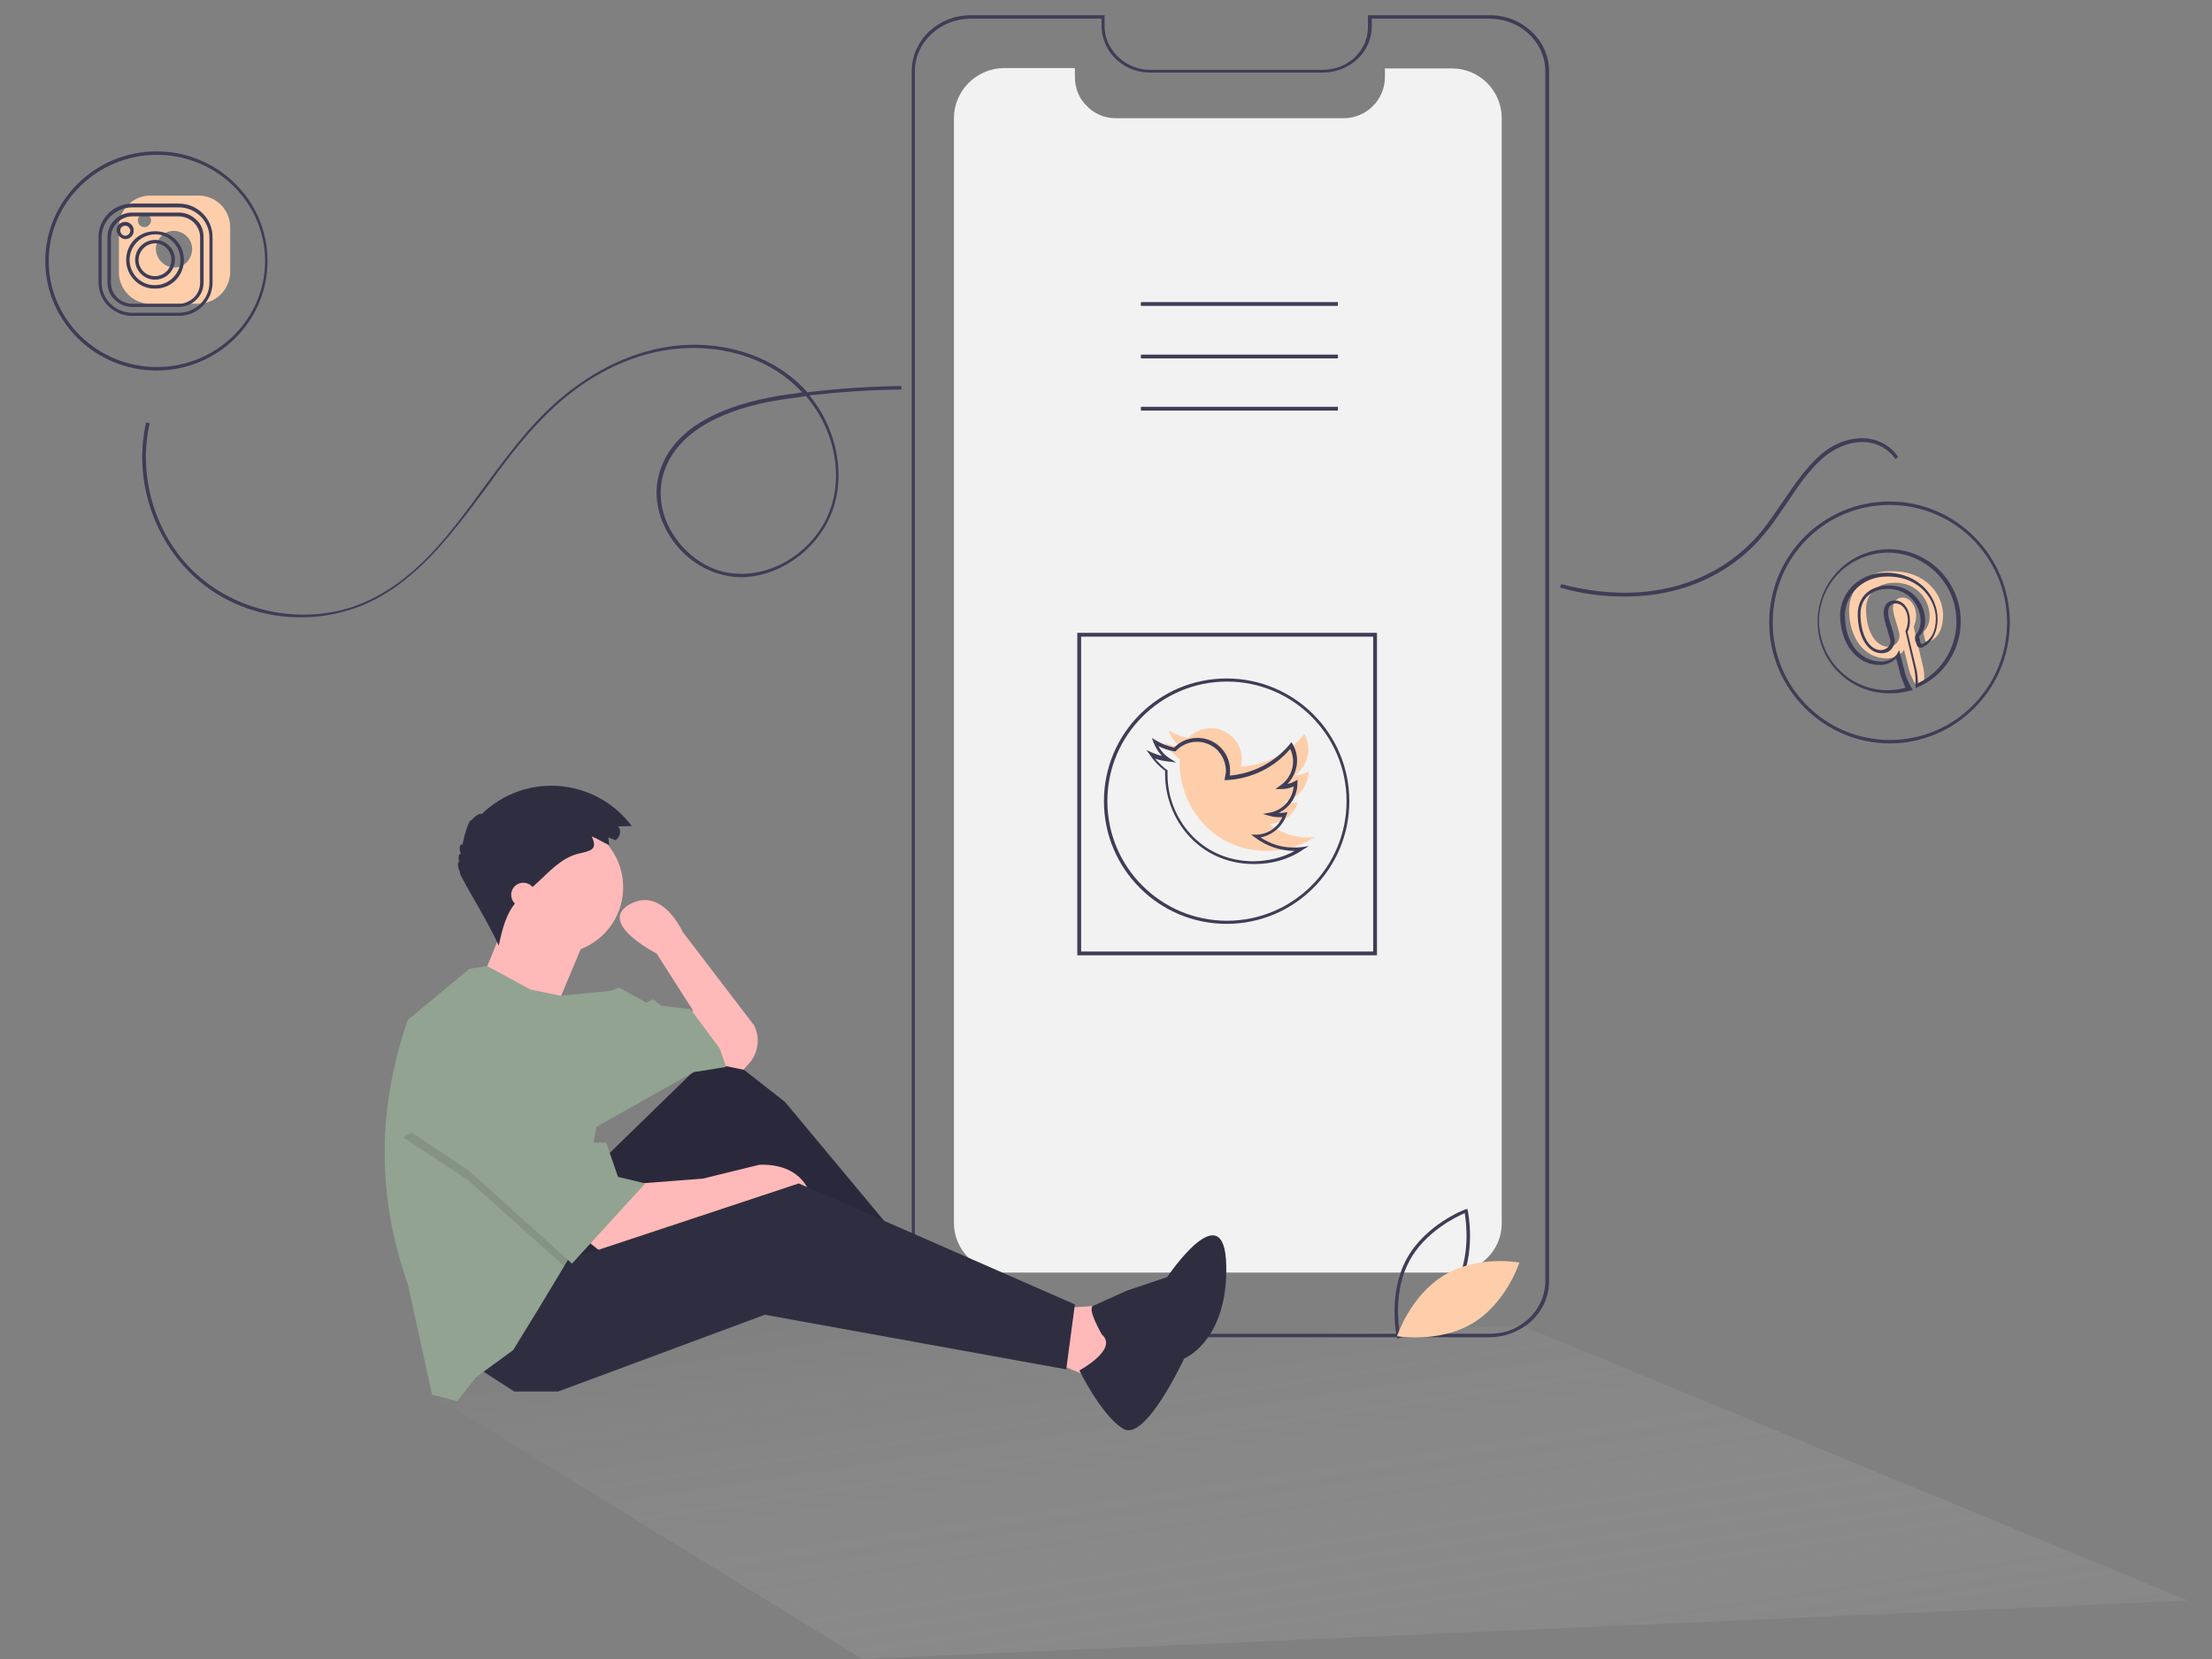 <?xml version="1.0" encoding="utf-8"?>
<!-- Generator: Adobe Illustrator 18.0.0, SVG Export Plug-In . SVG Version: 6.00 Build 0)  -->
<!DOCTYPE svg PUBLIC "-//W3C//DTD SVG 1.1//EN" "http://www.w3.org/Graphics/SVG/1.1/DTD/svg11.dtd">
<svg version="1.1" id="Layer_1" xmlns="http://www.w3.org/2000/svg" xmlns:xlink="http://www.w3.org/1999/xlink" x="0px" y="0px"
	 viewBox="0 0 640 480" enable-background="new 0 0 640 480" xml:space="preserve">
<rect x="0" y="0" width="640" height="480" fill="#808080" stroke="none"/>
<g>
	<linearGradient id="SVGID_1_" gradientUnits="userSpaceOnUse" x1="397.671" y1="556.232" x2="337.671" y2="160.232">
		<stop  offset="0" style="stop-color:#FFFFFF;stop-opacity:0"/>
		<stop  offset="1" style="stop-color:#000000;stop-opacity:0.6"/>
	</linearGradient>
	<polygon fill="url(#SVGID_1_)" points="125,403.5 249.5,480 633.1,463.1 440.2,383.5 440.2,383.5 349.2,387.2 210.3,372.5 	"/>
	<g>
		<path fill="#FECEAB" d="M535,176.5c0,8,4.4,14,10.9,14c2.2,0,4.3-1.2,5-2.5c0,0,1.2,4.7,1.4,5.7c0.4,1.5,1.1,2.9,1.9,4.3
			c0.4-0.1,1.4-0.7,2.5-1.1c0.1-1.5,0-3-0.4-4.4c-0.4-1.7-2.6-11.1-2.6-11.1c0.4-1,0.7-2.1,0.7-3.2c0-3-1.8-5.3-3.9-5.3
			c-1.8,0-2.8,1.4-2.8,3c0,1.8,1.2,4.7,1.8,7.2c0.4,1.7-0.6,3.5-2.2,3.9c-0.3,0.1-0.6,0.1-1,0.1c-3.9,0-6.4-5-6.4-10.8
			c0-4.4,3-7.7,8.4-7.7c6.1,0,10,4.6,10,9.8c0,1.4-0.4,2.9-1.4,4c-0.3,0.3-0.4,0.7-0.3,1.1c0.1,0.4,0.3,1.2,0.4,1.7
			c0,0.4,0.4,0.7,0.8,0.6c0.1,0,0.1,0,0.3-0.1c2.9-1.1,4.1-4.3,4.1-7.7c0-5.8-4.8-12.7-14.5-12.7C540,164.8,535,170.4,535,176.5z"/>
		<path fill="#FECEAB" d="M34.4,65.7v13.1c0,5.1,4.3,9.3,9.4,9.1h13.4c5.1,0,9.3-4,9.4-9.1V65.7c0-5.1-4.3-9.3-9.4-9.1H43.8
			C38.6,56.4,34.4,60.6,34.4,65.7z M50.5,77.4c-2.9,0-5.3-2.4-5.4-5.3c0-2.9,2.4-5.3,5.1-5.3c2.9,0,5.3,2.2,5.4,5.1
			C55.6,75.1,53.2,77.4,50.5,77.4L50.5,77.4z M41.8,65.7L41.8,65.7c-1.1,0-1.9-0.8-1.9-1.9s0.8-1.9,1.9-1.9s1.9,0.8,1.9,1.9
			C43.7,64.7,42.9,65.7,41.8,65.7L41.8,65.7z"/>
		<path fill="#3F3D56" d="M269.9,383.2c-3.7-3-5.9-7.5-6.1-12.3V20.6c0-9,7.7-16.2,17.1-16.2h38.7v3.2c0,4,2.1,7.7,5.4,10.1
			c2.4,1.7,5,2.5,7.9,2.5h49.8c7.3,0,13.1-5.5,13.1-12.4V4.4h35.3c9.4,0,17.1,7.3,17.1,16.2v350.1c0,5.5-2.9,10.5-7.6,13.4
			c-2.9,1.8-6.2,2.8-9.5,2.8H281C277,387.1,273,385.7,269.9,383.2z M396.9,5.4v2.2c0,7.5-6.4,13.4-14.2,13.4h-49.8
			c-3,0-5.9-0.8-8.4-2.6c-3.6-2.5-5.7-6.5-5.8-10.8V5.4h-37.8c-8.9,0-16.2,6.8-16.2,15.2v350.1c0,4.6,2.1,8.9,5.7,11.6
			c2.9,2.4,6.6,3.7,10.5,3.6H431c3.2,0,6.4-0.8,9-2.6c4.4-2.8,7.1-7.5,7.1-12.6V20.6c0-8.4-7.2-15.2-16.2-15.2L396.9,5.4z"/>
		<path fill="#F2F2F2" d="M276,34.2v319.6c0,7.9,6.5,14.4,14.4,14.4h129.7c7.9,0,14.4-6.4,14.4-14.2l0,0V34.2
			c0-7.9-6.4-14.4-14.4-14.4l0,0h-19.4v2.5c0,6.5-5.3,11.9-11.9,11.9h-66c-2.5,0-5-0.8-7.1-2.4c-0.4-0.3-0.8-0.7-1.1-1
			c-2.4-2.2-3.6-5.3-3.6-8.6v-2.5h-20.7C282.5,19.8,276,26.3,276,34.2L276,34.2z"/>
		<path fill="#3F3D56" d="M311.7,183.1h86.7v93.3h-86.7L311.7,183.1L311.7,183.1z M397.3,184.2h-84.5v91.1h84.5V184.2z"/>
		<rect x="330.1" y="87.4" fill="#3F3D56" width="57" height="1.1"/>
		<rect x="330.1" y="102.6" fill="#3F3D56" width="57" height="1.1"/>
		<rect x="330.1" y="117.7" fill="#3F3D56" width="57" height="1.1"/>
		<path fill="#3F3D56" d="M404.1,386.7c0-0.1-2.6-12.2,2.8-22.3c5.4-10.1,17-14.5,17.1-14.5l0.6-0.1l0.1,0.6
			c0,0.1,2.6,12.2-2.8,22.3c-5.4,10.1-17,14.5-17.1,14.5l-0.6,0.1L404.1,386.7z M421,372c4.6-8.4,3.2-18.5,2.8-21
			c-2.4,1-11.5,5.4-16,13.8c-4.6,8.4-3.2,18.5-2.8,21C407.3,384.9,416.4,380.4,421,372L421,372z"/>
		<path fill="#FECEAB" d="M417.8,369c-9.7,5.8-13.6,17.6-13.6,17.6s12,2.1,21.8-3.7c9.8-5.8,13.6-17.6,13.6-17.6
			S427.5,363,417.8,369z"/>
		<polygon fill="#FFB9B9" points="308.5,378.4 323.3,377.4 318.3,399.7 301.6,392.7 		"/>
		<polygon fill="#2F2E41" points="172.9,337 207.4,303.4 227.1,318.8 266.1,365.6 261.6,372.5 214.3,340.5 182.3,382.4 151.7,367 		
			"/>
		<polygon opacity="0.1" enable-background="new    " points="172.9,337 207.4,303.4 227.1,318.8 266.1,365.6 261.6,372.5 
			214.3,340.5 182.3,382.4 151.7,367 		"/>
		<path fill="#FFB9B9" d="M170,359.1l4.4,3.5l36-12.3l8.4-3.5l16.7,3.5c0,0,0-13.8-15.8-13.3l-16.3,4l-19.2,1.5L170,359.1z"/>
		<polygon fill="#2F2E41" points="137.9,395.6 148.8,402.6 161.5,402.6 221.3,380.4 308.5,396.2 311,377.4 231.1,342.4 161.1,365.6 
					"/>
		<path fill="#FFB9B9" d="M207.8,308l7.3,1.5l1.7-1.9c2.6-3,3.2-7.3,1.4-10.9l0,0l-20.7-27.1c0,0-5.9-13.3-15.4-7.9
			c-9.4,5.4,7.9,14.2,7.9,14.2l10.4,16.3l-1,8.4L207.8,308z"/>
		<circle fill="#FFB9B9" cx="161.1" cy="256.7" r="19.2"/>
		<path fill="#FFB9B9" d="M169.7,270.6l-8.9,21.2l-21.2-8.9c0,0,6.9-16.7,6.9-17.3C146.6,265.1,169.7,270.6,169.7,270.6z"/>
		<path fill="#92A391" d="M111.3,333.4c0,11.6,1.8,23.1,5.4,34.2l1.4,4.4l6.9,31.5l7.3,1.9l5.4-6.9l10.8-7.9l7.9-12.9l6.8-11.3
			l2.1-3.5l7.3-36.9l28.1-15.8l9.4-1.5l-1.9-5.4l-8.4-11.3l-8.4-1l-2.5-1.9l-1.9,1l-7.9-4.4l-2.5,1l-14.4,1.4l-8.7-1.8l-12.6-6.8
			l-5.1,0.8L118,295.1C113.7,307.4,111.3,320.3,111.3,333.4z"/>
		<path fill="#2F2E41" d="M318.8,386.1c0,0-4.4-7.5-2.5-8.3c1.8-0.8,9.8-4.4,9.8-4.4l11.6-3.9c0,0,16.7-24.9,17.1-3.2
			c0.4,21.7-12.2,26.8-12.2,26.8s-11.2,24.2-17.6,20.3s-12.7-16.9-12.7-16.9S323.7,390.4,318.8,386.1z"/>
		<polygon opacity="0.1" enable-background="new    " points="116.7,329.1 135.4,341.4 163.5,366.6 165.5,363.1 171.5,333.6 
			170,333.6 154.6,305.5 		"/>
		<polygon fill="#92A391" points="154.6,302.4 170,330.6 175.4,330.6 178.8,340.5 186.7,342.4 165.5,365.6 135.4,338.5 116.7,326.1 
					"/>
		<path fill="#2F2E41" d="M176,242.3l2.1,0.8c1.4-1,1.7-2.8,0.8-4l0,0l3.9-0.1c-9.7-12.9-27.9-15.5-40.7-5.8c-1,0.7-1.8,1.5-2.8,2.4
			c-0.1-0.6-2.1,0.6-2.9,1.8c-0.3-1-2.1,3.7-2.6,7.2c-0.3-1.1-1.4,0.7-0.4,2.4c-0.7-0.1-1,1.5-0.4,2.4c-0.7-0.3-0.6,1.7,0.1,2.9
			c-1-0.1,7.7,13.4,11.2,21.3c1-4.7,2.2-9.7,5.5-13.1c0.6-0.6,1.1-1.1,1.8-1.7l3.3-2.9c3.9-3.5,7.3-7.6,12.4-8.9
			c3.5-0.8,5.8-1.1,3.9-5c1.8,0.7,3.3,1.8,5.1,2.5C176.2,243.5,176,242.8,176,242.3z"/>
		<circle fill="#FFB9B9" cx="151.4" cy="258.9" r="3.5"/>
		<path fill="#FECEAB" d="M341.3,219.7c0,0.4,0,0.8,0,1.1c0,11.9,9,25.4,25.4,25.4c4.8,0,9.7-1.4,13.7-4c-0.7,0.1-1.4,0.1-2.1,0.1
			c-4,0-7.9-1.4-11.1-3.9c3.9-0.1,7.2-2.6,8.3-6.2c-0.6,0.1-1.1,0.1-1.7,0.1c-0.8,0-1.5-0.1-2.4-0.3c4.1-0.8,7.2-4.6,7.2-8.7v-0.1
			c-1.2,0.7-2.6,1.1-4,1.1c3.9-2.6,5.1-7.9,2.8-11.9c-4.6,5.5-11.2,9-18.4,9.4c0.1-0.7,0.3-1.4,0.3-2.1c0-5-4-9-9-9
			c-2.5,0-4.8,1-6.5,2.8c-2.1-0.4-3.9-1.1-5.7-2.2c0.7,2.1,2.1,3.9,3.9,5c-1.8-0.3-3.5-0.7-5.1-1.4
			C338.1,216.8,339.6,218.4,341.3,219.7z"/>
		<path fill="#3F3D56" d="M319.4,231.8L319.4,231.8c0-19.6,15.9-35.5,35.5-35.5s35.5,15.9,35.5,35.5s-15.9,35.5-35.5,35.5
			S319.4,251.4,319.4,231.8z M320.4,231.8L320.4,231.8c0,19.1,15.5,34.6,34.6,34.6c19.1,0,34.6-15.5,34.6-34.6s-15.5-34.6-34.6-34.6
			C335.9,197.2,320.4,212.7,320.4,231.8z M337.1,224c0-0.3,0-0.6,0-1c-1.7-1.2-3.2-2.8-4.4-4.6l-1-1.4l1.5,0.7c1,0.4,1.9,0.8,3,1
			c-1.1-1.1-1.9-2.5-2.5-4l-0.4-1.2l1.1,0.7c1.7,1,3.5,1.7,5.3,2.1c1.8-1.8,4.1-2.8,6.8-2.8c5.3,0,9.4,4.3,9.4,9.4
			c0,0.6,0,1-0.1,1.5c6.8-0.6,13.1-3.9,17.4-9.1l0.4-0.6l0.4,0.6c2.2,3.7,1.5,8.4-1.5,11.5c0.8-0.1,1.5-0.4,2.2-0.8l0.7-0.4v1
			c0,3.7-2.2,7.1-5.5,8.6c0.6,0,1.2,0,1.8-0.1l0.8-0.1l-0.3,0.8c-1.1,3.3-4,5.8-7.5,6.5c2.9,1.9,6.2,3,9.8,2.9c0.7,0,1.4,0,2.1-0.1
			l2.1-0.3l-1.8,1.1c-4.1,2.8-9,4.1-14,4.1C346.8,250,337.1,236.9,337.1,224z M374.6,246.2c-4.1,0-8.2-1.4-11.5-3.9l-1.1-0.8h1.4
			c3.3,0,6.4-2.1,7.6-5.1c-1.1,0.1-2.4,0-3.5-0.3l-2.1-0.6l2.1-0.4c3.7-0.7,6.5-3.9,6.8-7.6c-1.1,0.6-2.4,0.8-3.6,0.8h-1.7l1.4-1
			c3.5-2.4,4.7-6.9,2.9-10.6c-4.6,5.4-11.2,8.6-18.3,9h-0.7l0.1-0.7c0.1-0.7,0.3-1.2,0.3-1.9c0-2.4-1-4.6-2.6-6.2
			c-3.5-3.2-8.7-3-11.9,0.4l-0.1,0.1h-0.3c-1.7-0.3-3.2-0.8-4.6-1.5c0.7,1.4,1.8,2.6,3.2,3.5l1.9,1.2l-2.4-0.3
			c-1.2-0.1-2.5-0.4-3.7-0.8c1,1.2,2.1,2.2,3.3,3.2l0.3,0.1v0.3c0,0.4,0,0.7,0,1.1c0,12.3,9.4,25,25,25
			C367.2,249.1,371.2,248.1,374.6,246.2C374.8,246.2,374.8,246.2,374.6,246.2z"/>
		<path fill="#3F3D56" d="M39.1,75.2c0-3.2,2.5-5.7,5.7-5.8c3.2,0,5.8,2.5,5.8,5.7c0,3.2-2.5,5.8-5.7,5.8
			C41.8,81,39.1,78.4,39.1,75.2z M40.1,75.2c0,2.6,2.1,4.7,4.7,4.7c2.6,0,4.8-2.1,4.8-4.7s-2.1-4.8-4.7-4.8
			C42.3,70.4,40.1,72.6,40.1,75.2z"/>
		<path fill="#3F3D56" d="M33.2,86.7c-1.4-1.2-2.1-3-2.1-5V68.6c0-1.9,0.7-3.7,2.1-5c1.4-1.4,3.2-2.1,5.1-2.1h13.4
			c1.9,0,3.7,0.7,5.1,2.1c1.4,1.2,2.1,3,2.1,5v13.1c0,1.9-0.7,3.7-2.1,5c-1.4,1.4-3.2,2.1-5.1,2.1H38.3
			C36.4,88.8,34.6,88.1,33.2,86.7z M38.3,62.6c-1.7,0-3.2,0.7-4.4,1.8c-1.1,1.1-1.8,2.6-1.8,4.3v13.1c0,1.7,0.7,3.2,1.8,4.3
			s2.8,1.8,4.4,1.8h13.4c1.7,0,3.2-0.7,4.4-1.8c1.1-1.1,1.8-2.6,1.8-4.3V68.7c0-1.7-0.7-3.2-1.8-4.3c-1.1-1.1-2.8-1.8-4.4-1.8H38.3z
			 M36.5,75.2c0-4.6,3.6-8.3,8.3-8.3c4.6-0.1,8.4,3.6,8.4,8.2c0.1,4.6-3.6,8.4-8.2,8.4C40.4,83.7,36.5,79.9,36.5,75.2z M37.5,75.2
			c0,4,3.2,7.3,7.2,7.3c4,0.1,7.5-3.2,7.5-7.2c0.1-4-3.2-7.5-7.2-7.5C40.9,67.8,37.5,71.1,37.5,75.2z M33.7,66.7
			c0-1.4,1.1-2.5,2.5-2.5c1.4,0,2.5,1.1,2.5,2.5s-1.1,2.5-2.5,2.5C35,69.1,33.9,68,33.7,66.7z M34.8,66.7c0,0.8,0.7,1.5,1.4,1.5
			c0.8,0,1.5-0.7,1.5-1.4c0-0.8-0.7-1.5-1.4-1.5C35.5,65.3,34.8,65.8,34.8,66.7z"/>
		<path fill="#3F3D56" d="M13.1,75.5c0-17.4,14.4-31.7,32.2-31.7c17.7,0,32.1,14.2,32.1,31.7s-14.4,31.7-32.1,31.7
			C27.5,107.2,13.1,92.9,13.1,75.5z M14.1,75.5c0,16.9,14,30.7,31.3,30.7c17.1,0,31.3-13.7,31.3-30.7c0-16.9-14-30.7-31.3-30.7
			S14.1,58.6,14.1,75.5z M38.3,91.4c-5.4,0-9.8-4.3-9.8-9.7V68.6c0-5.4,4.4-9.7,9.8-9.7h13.4c5.4,0,9.8,4.3,9.8,9.7v13.1
			c0,5.4-4.4,9.7-9.8,9.7H38.3L38.3,91.4z M38.3,60c-4.8,0-8.9,3.9-8.9,8.7v13.1c0,4.8,4,8.7,8.9,8.7h13.4c4.8,0,8.9-3.9,8.9-8.7
			V68.7c0-4.8-4-8.7-8.9-8.7H38.3z"/>
		<path fill="#3F3D56" d="M511.9,180.1c0-19.4,15.6-35,34.8-35c19.2,0,34.8,15.8,34.8,35s-15.6,35-34.8,35
			C527.6,215,511.9,199.3,511.9,180.1z M512.9,180.1c0,18.8,15.2,34,33.9,34c18.7,0,33.9-15.2,33.9-34s-15.2-34-33.9-34
			C528.1,146,512.9,161.2,512.9,180.1z M525.9,179.8L525.9,179.8c0-11.5,9.3-20.9,20.7-20.9c8.2,0,15.6,5,18.9,12.4
			c4.7,10.5-0.1,23-10.6,27.5l-0.7,0.3v-0.8c0.1-1.5,0-3-0.3-4.6c-0.4-1.7-2.6-11.1-2.6-11.1v-0.1l0.1-0.1c0.4-1,0.6-1.9,0.6-3
			c0-2.6-1.5-4.8-3.5-4.8c-2.1,0-2.2,1.9-2.2,2.6c0,1.1,0.4,2.6,1,4.3c0.3,1,0.6,1.9,0.8,2.9c0.3,1.1,0,2.2-0.7,3.2
			c-0.7,1-1.8,1.4-3,1.4c-4,0-6.9-4.8-6.9-11.3c0-5,3.5-8.3,9-8.3c6.8,0,10.5,5.3,10.5,10.2c0,1.5-0.4,3-1.5,4.3
			c-0.3,0.3-0.3,0.4-0.1,0.7c0,0.1,0.1,0.4,0.1,0.8c0.1,0.3,0.1,0.7,0.3,0.8c0,0.1,0,0.1,0.1,0.1c0.1,0,0.1,0,0.3,0
			c2.5-1,3.9-3.7,3.9-7.3c0-5.1-4.3-12.2-14-12.2c-7.7,0-12.3,5.7-12.3,11.2c0,7.9,4.3,13.4,10.5,13.4c2.1,0,3.9-1.1,4.6-2.2
			l0.6-1.1l0.3,1.2c0,0,1.2,4.7,1.4,5.5c0.4,1.5,1.1,2.9,1.9,4.3l0.3,0.6l-0.7,0.1c-1.9,0.6-3.9,0.8-5.9,0.8
			C535.2,200.7,525.8,191.3,525.9,179.8z M549.8,195.1c-0.1-0.7-0.8-3.2-1.2-4.6c-1.2,1.2-2.9,1.9-4.7,1.9
			c-6.6,0-11.5-6.1-11.5-14.5c0-5.9,5-12.2,13.3-12.2c9.4,0,14.9,6.8,14.9,13.3c0,4-1.7,7.1-4.4,8.3c-0.1,0-0.1,0.1-0.3,0.1
			c-0.7,0.1-1.2-0.3-1.4-1c0-0.1-0.1-0.6-0.3-0.8c-0.1-0.3-0.1-0.6-0.1-0.7c-0.1-0.6,0-1.2,0.4-1.5c0.8-1,1.2-2.4,1.2-3.7
			c0-4.4-3.3-9.3-9.5-9.3c-4.8,0-7.9,2.8-7.9,7.3c0,5.9,2.5,10.4,5.9,10.4c0.8,0,1.7-0.4,2.2-1c0.6-0.7,0.7-1.5,0.4-2.4
			c-0.3-1-0.6-1.9-0.8-2.8c-0.6-1.7-1-3.3-1-4.6c0-2.2,1.2-3.6,3.2-3.6c2.5,0,4.4,2.5,4.4,5.8c0,1.1-0.1,2.2-0.7,3.3
			c0.3,1.2,2.2,9.4,2.6,10.9c0.3,1.4,0.4,2.6,0.4,4c8.6-4.1,12.9-13.8,10.5-23c-2.8-10.6-13.7-17-24.3-14.1
			c-10.6,2.8-17,13.7-14.1,24.3c2.8,10.6,13.7,17,24.3,14.1C550.8,197.8,550.3,196.5,549.8,195.1z"/>
		<path fill="#3F3D56" d="M57.5,168c-12.9-10.9-19.1-29.3-15.2-45.8l1,0.3c-3.7,16.2,2.2,34.2,14.9,44.8
			c12.6,10.6,31.4,13.6,46.7,7.2c15.2-6.4,24.9-19.5,35.1-33.5c5.4-7.3,10.9-14.8,17.3-21.2c10.2-10.2,22.1-16.9,34.4-19.2
			c13.8-2.6,28.1,0.8,37.9,9c1.4,1.2,2.8,2.5,4,3.9c9.1-1.1,18.1-1.7,27.2-1.8v1c-8.9,0.1-17.7,0.7-26.6,1.7
			c7.3,8.9,10.2,21,7.3,31.4c-3.5,12.3-15.4,21.2-27.2,21.2c-1.1,0-2.2-0.1-3.3-0.3c-6.6-1-13-5.1-17-11.3c-3.7-5.7-5-12.3-3.3-18.3
			c4.3-15.4,22.7-20.9,37.3-23c1.4-0.1,2.8-0.4,4.1-0.6c-1.1-1.1-2.2-2.2-3.5-3.3c-9.5-8-23.5-11.2-37.1-8.7
			c-12,2.2-23.8,8.7-33.9,18.9c-6.4,6.4-11.9,13.8-17.1,21c-10,13.4-20.2,27.2-35.5,33.7c-5.5,2.2-11.5,3.5-17.4,3.5
			C76.8,178.8,65.8,175.1,57.5,168z M228.3,115.3c-14.4,1.9-32.4,7.5-36.5,22.3c-1.5,5.7-0.4,11.9,3.2,17.4c3.9,5.9,10,10,16.3,10.8
			c12.6,1.8,25.9-7.3,29.5-20.2c2.9-10.2-0.1-22.3-7.6-31C231.6,114.9,230,115.1,228.3,115.3z"/>
		<path fill="#3F3D56" d="M469.9,172.6c4.4,0,8.9-0.4,13.1-1.4c10.8-2.4,20.5-8.2,27.4-16.6c2.4-2.8,4.4-5.9,6.5-8.9
			c3-4.6,6.2-9.3,10.2-12.9c3.9-3.5,9-5.4,13.4-4.8c3.2,0.4,6.1,2.2,7.9,4.8l0.8-0.6c-1.9-2.9-5.1-4.8-8.6-5.3
			c-4.7-0.6-10.1,1.2-14.2,5c-4,3.6-7.2,8.3-10.4,13c-2.1,3-4.1,6.1-6.4,8.9c-13.3,15.9-34.4,21.4-57.9,15.2l-0.3,1
			C457.5,171.8,463.7,172.6,469.9,172.6z"/>
	</g>
</g>
</svg>

